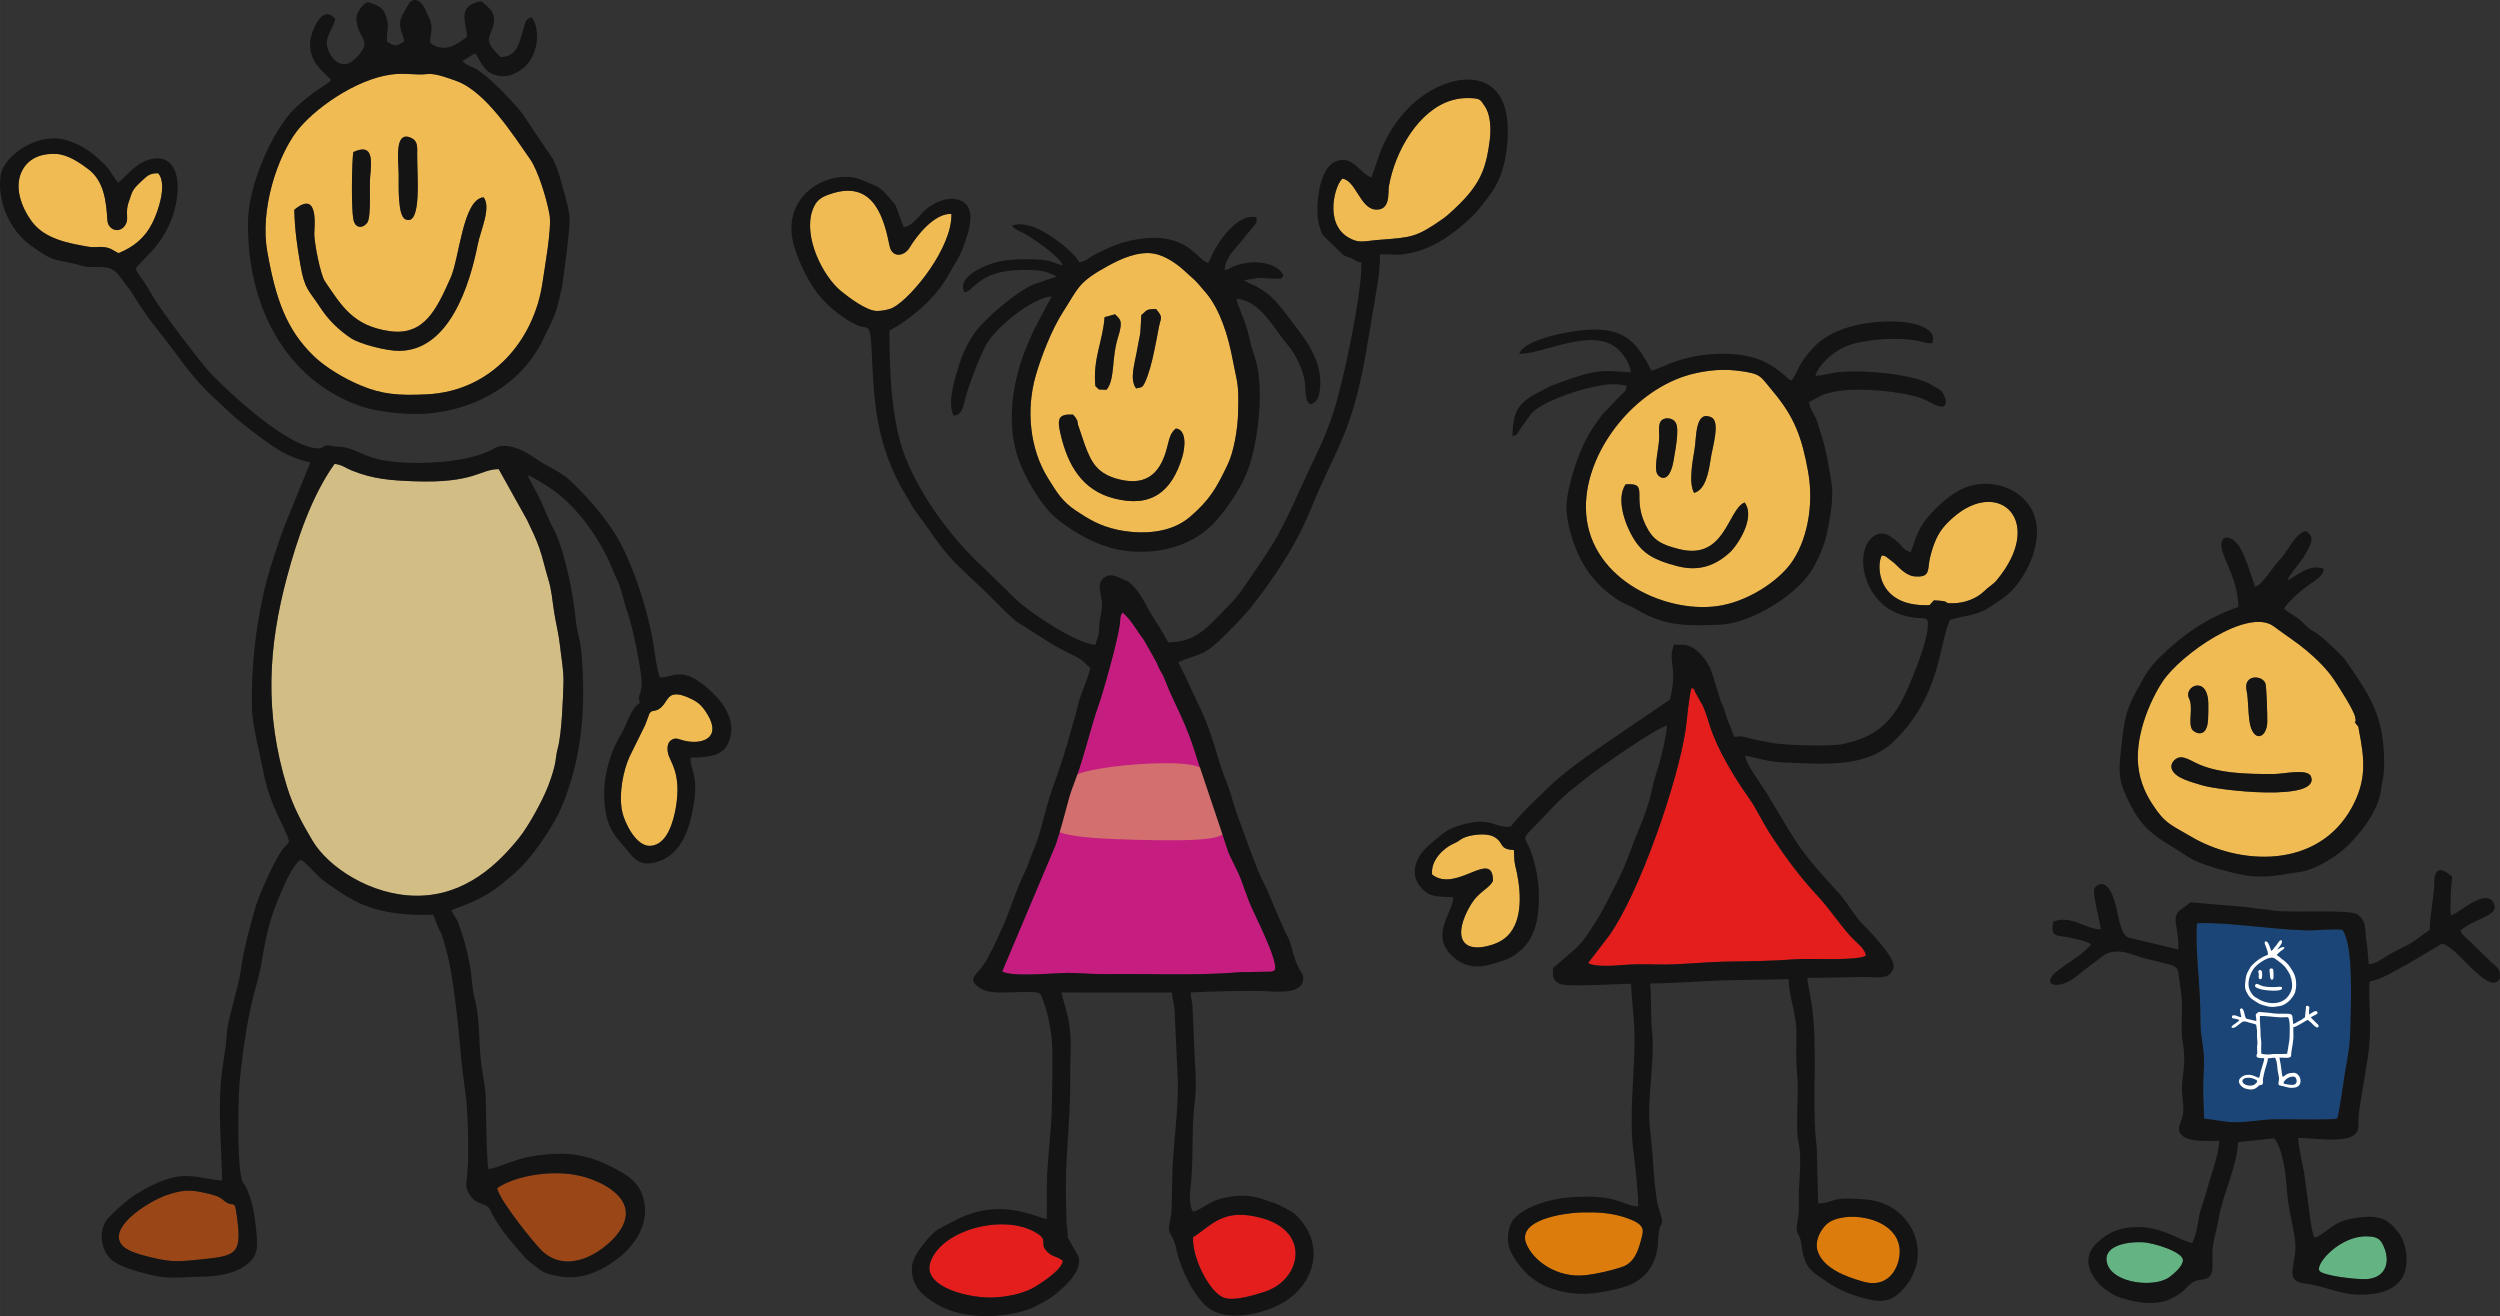 <?xml version="1.0" encoding="UTF-8"?>
<!DOCTYPE svg PUBLIC "-//W3C//DTD SVG 1.1//EN" "http://www.w3.org/Graphics/SVG/1.1/DTD/svg11.dtd">
<!-- Creator: CorelDRAW SE -->
<svg xmlns="http://www.w3.org/2000/svg" xml:space="preserve" width="581.584mm" height="306.176mm" version="1.1" style="shape-rendering:geometricPrecision; text-rendering:geometricPrecision; image-rendering:optimizeQuality; fill-rule:evenodd; clip-rule:evenodd"
viewBox="0 0 86520 45549"
 xmlns:xlink="http://www.w3.org/1999/xlink">
 <rect x="0" y="0" width="86520" height="45549" fill="#333333" stroke="none"/>
 <defs>
  <style type="text/css">
   <![CDATA[
    .str6 {stroke:#1B4577;stroke-width:11.336}
    .str7 {stroke:#64B383;stroke-width:11.336}
    .str2 {stroke:#9A4617;stroke-width:11.336}
    .str3 {stroke:#C61D80;stroke-width:11.336}
    .str1 {stroke:#D2BD84;stroke-width:11.336}
    .str5 {stroke:#DC7C0C;stroke-width:11.336}
    .str4 {stroke:#E41E1D;stroke-width:11.336}
    .str0 {stroke:#F0BB53;stroke-width:11.336}
    .fil3 {fill:#141414}
    .fil8 {fill:#1B4577}
    .fil9 {fill:#64B383}
    .fil2 {fill:#9A4617}
    .fil4 {fill:#C61D80}
    .fil1 {fill:#D2BD84}
    .fil5 {fill:#D36F6F}
    .fil7 {fill:#DC7C0C}
    .fil6 {fill:#E41E1D}
    .fil0 {fill:#F0BB53}
    .fil10 {fill:white}
   ]]>
  </style>
 </defs>
 <g id="Vrstva_x0020_1">
  <g id="_562575952">
   <path class="fil0 str0" d="M18775 9779c72,-508 327,-1883 243,-2352 -100,-560 -399,-1528 -669,-1915 -581,-831 -1543,-2346 -2548,-2707 -264,-95 -729,-277 -1016,-242 -394,47 -755,-49 -1233,14 -1274,169 -2720,1226 -3286,1972 -655,864 -1277,2674 -1017,4152 290,1641 656,2696 1603,3617 385,374 1024,767 1613,1015 759,319 1327,362 2304,315 2266,-109 3723,-1899 4006,-3869zm-3181 -161c307,-683 423,-2728 1143,-2790 271,358 -105,1138 -203,1632 -273,1379 -973,3665 -2713,3682 -457,5 -1375,-240 -1671,-436 -433,-287 -791,-639 -1074,-1075 -386,-598 -531,-589 -681,-1470 -116,-682 -188,-1147 -211,-1901 877,-726 687,635 692,844 7,347 218,1412 366,1629 581,853 974,1546 2239,1727 1211,173 1630,-768 2113,-1842zm-1156 -4227c-5,640 169,2455 -406,2200 -274,-122 -233,-1160 -235,-1554 -3,-452 -163,-1515 411,-1274 255,108 233,286 230,628zm-2210 -129c704,-322 633,294 580,881 -31,344 50,1384 -106,1576 -129,161 -343,198 -444,-24 -124,-269 -76,-2223 -30,-2433z"/>
   <path class="fil0 str0" d="M3717 7628c-45,-726 -131,-1378 -675,-1784 -253,-188 -670,-492 -1092,-517 -466,-27 -913,118 -1150,516 -340,573 -81,1299 297,1818 448,613 1276,760 1974,880 153,27 275,2 427,5 320,7 411,121 601,216 516,-209 911,-521 1172,-1040 214,-427 522,-1351 205,-1726 -307,-9 -396,108 -561,256 -369,333 -338,400 -438,674l-12 31c-147,382 -1,588 -109,796 -187,358 -617,218 -639,-125z"/>
   <path class="fil0 str0" d="M21789 26184c-213,459 -386,1278 -257,1903 74,355 469,1217 978,1187 584,-35 797,-850 880,-1328 204,-1188 -205,-1577 -270,-1874 -40,-181 -20,-358 97,-447 156,-120 264,-41 437,3 638,163 1336,-80 826,-912 -178,-289 -313,-410 -551,-525 -755,-365 -783,-26 -964,198 -248,307 -373,137 -482,291 -19,27 -125,347 -154,407 -56,118 -119,237 -184,375 -120,255 -233,457 -356,722z"/>
   <path class="fil1 str1" d="M19308 25877c132,-480 181,-1753 193,-2244 10,-450 -73,-832 -117,-1253 -44,-423 -138,-771 -203,-1174 -74,-457 -81,-754 -209,-1171 -113,-366 -189,-737 -306,-1069 -124,-355 -263,-620 -420,-961l-987 -1770c-645,-1 -832,497 -2922,421 -815,-30 -1424,-74 -2163,-373 -216,-87 -343,-205 -596,-229 -792,1101 -1300,2626 -1645,3910 -655,2438 -784,4713 -5,7254 224,728 539,1287 882,1869 547,929 2038,1911 3613,1914 1691,3 2827,-1112 3549,-2013 311,-388 805,-1274 1003,-1796 319,-843 227,-929 333,-1315z"/>
   <path class="fil2 str2" d="M21310 42779c890,-1042 -89,-1739 -1037,-2032 -997,-308 -2389,-91 -3069,372 61,396 1317,1964 1580,2198 900,799 2051,17 2526,-538z"/>
   <path class="fil2 str2" d="M6735 43608c1469,-151 1679,-109 1434,-1707 -59,-385 -116,-89 -428,-359 -172,-149 -329,-182 -585,-244 -582,-140 -865,-119 -1408,70 -519,181 -1916,1001 -1585,1640 147,284 702,421 1091,512 581,138 825,155 1481,88z"/>
   <g>
    <path class="fil3" d="M22510 29274c-509,30 -904,-832 -978,-1187 -129,-625 44,-1444 257,-1903 123,-265 236,-467 356,-722 65,-138 128,-257 184,-375 29,-60 135,-380 154,-407 109,-154 234,16 482,-291 181,-224 209,-563 964,-198 238,115 373,236 551,525 510,832 -188,1075 -826,912 -173,-44 -281,-123 -437,-3 -117,89 -137,266 -97,447 65,297 474,686 270,1874 -83,478 -296,1293 -880,1328zm-5306 11845c680,-463 2072,-680 3069,-372 948,293 1927,990 1037,2032 -475,555 -1626,1337 -2526,538 -263,-234 -1519,-1802 -1580,-2198zm55 -24884l987 1770c157,341 296,606 420,961 117,332 193,703 306,1069 128,417 135,714 209,1171 65,403 159,751 203,1174 44,421 127,803 117,1253 -12,491 -61,1764 -193,2244 -106,386 -14,472 -333,1315 -198,522 -692,1408 -1003,1796 -722,901 -1858,2016 -3549,2013 -1575,-3 -3066,-985 -3613,-1914 -343,-582 -658,-1141 -882,-1869 -779,-2541 -650,-4816 5,-7254 345,-1284 853,-2809 1645,-3910 253,24 380,142 596,229 739,299 1348,343 2163,373 2090,76 2277,-422 2922,-421zm-13096 26773c-331,-639 1066,-1459 1585,-1640 543,-189 826,-210 1408,-70 256,62 413,95 585,244 312,270 369,-26 428,359 245,1598 35,1556 -1434,1707 -656,67 -900,50 -1481,-88 -389,-91 -944,-228 -1091,-512zm-64 -34246c-190,-95 -281,-209 -601,-216 -152,-3 -274,22 -427,-5 -698,-120 -1526,-267 -1974,-880 -378,-519 -637,-1245 -297,-1818 237,-398 684,-543 1150,-516 422,25 839,329 1092,517 544,406 630,1058 675,1784 22,343 452,483 639,125 108,-208 -38,-414 109,-796 3,-10 8,-21 12,-31 100,-274 69,-341 438,-674 165,-148 254,-265 561,-256 317,375 9,1299 -205,1726 -261,519 -656,831 -1172,1040zm6641 7243l-704 1730c-263,586 -737,2022 -896,2713 -303,1322 -447,2659 -423,4044 10,589 279,1587 383,2151 243,1325 799,1985 905,2495 -74,103 -136,141 -208,233 -280,353 -861,1655 -982,2111 -128,481 -254,909 -361,1399 -54,245 -87,461 -125,730 -89,612 -453,1653 -483,2194 -31,559 -148,1020 -195,1557 -100,1144 10,2365 38,3496 -558,-47 -1088,-245 -1674,-114 -449,100 -967,378 -1303,583 -265,162 -830,650 -1006,880 -330,431 -191,1085 140,1380 287,257 890,418 1356,531 707,171 1085,71 1777,66 520,-5 1091,-90 1506,-378 486,-337 447,-700 359,-1434 -55,-458 -140,-906 -339,-1300 -45,-89 -60,-66 -102,-153 -221,-467 -165,-3045 -95,-3649 132,-1137 265,-2156 584,-3249 252,-860 213,-1707 792,-3034 154,-351 331,-804 581,-1103 88,-106 43,-63 157,-123 217,124 561,576 842,769 348,240 608,429 998,639 779,420 1824,534 2720,483 7,11 4,28 21,35 16,6 14,26 18,35 16,39 21,62 36,102l121 309c32,81 55,87 86,164 76,186 167,533 219,729 194,734 391,2532 453,3338 48,615 132,1104 199,1683 61,522 108,2206 16,2756 -27,162 -18,303 36,420 258,552 639,352 777,651 287,621 757,1130 1196,1637 135,156 359,294 521,426 179,146 428,189 693,240 759,143 1508,-219 2067,-668 643,-516 1137,-1367 745,-2263 -135,-307 -416,-533 -717,-701 -1074,-602 -1796,-731 -3093,-523 -517,82 -1165,402 -1473,441 -70,-359 -78,-1987 -92,-2465 -10,-361 -99,-772 -149,-1124 -103,-738 -42,-1599 -232,-2304 -90,-333 -99,-775 -163,-1129 -108,-598 -215,-984 -416,-1518 -69,-182 -174,-260 -229,-421 666,-253 1193,-450 1756,-918 289,-239 448,-358 704,-626 457,-478 1101,-1419 1358,-2035 715,-1715 839,-3457 685,-5322 -37,-456 -160,-728 -198,-1133 -78,-843 -376,-2435 -788,-3200 -204,-379 -360,-852 -589,-1259 -5,-9 -11,-19 -16,-27l-279 -531c180,31 809,455 920,535 866,628 1671,1780 2060,2809 40,106 69,158 121,265 163,339 233,785 364,1144 160,438 511,2072 488,2507 -5,83 -38,241 -68,324 -64,180 -17,62 -2,300 -315,181 -439,739 -628,1050 -487,804 -726,1821 -534,2799 102,517 340,795 613,1101 262,293 451,735 1112,556 927,-251 1194,-1244 1323,-2109 137,-915 -137,-1106 -131,-1510 479,-11 1062,-19 1279,-443 458,-894 -322,-1728 -982,-2192 -701,-494 -1066,-79 -1352,-152 -99,-199 -180,-864 -215,-1090 -179,-1165 -750,-2965 -1366,-3916 -429,-663 -953,-1250 -1518,-1792 -352,-337 -812,-485 -1207,-771 -304,-220 -992,-610 -1426,-348 -906,545 -3032,610 -4014,376 -631,-150 -889,-442 -1467,-439 -79,0 -170,-44 -301,-39 -121,5 -154,78 -257,104 -1081,27 -3198,-2002 -3740,-2558 -348,-357 -1766,-2235 -2020,-2673 -103,-178 -183,-323 -289,-485 -113,-174 -244,-312 -323,-497 148,-317 1289,-955 1448,-2623 51,-536 -97,-1275 -792,-1197 -535,59 -841,460 -1195,783 -8,7 -22,18 -28,23 -7,6 -20,17 -29,25 -156,-133 -233,-353 -374,-509 -414,-456 -921,-861 -1581,-993 -930,-186 -2040,611 -2125,1264 -121,926 342,1903 1030,2404 941,684 812,434 1843,728 240,69 550,-2 813,52 357,72 488,392 675,621 75,91 126,149 187,249 597,983 779,1106 1440,1998 578,779 884,1178 1607,1833 309,280 573,544 914,804 333,253 638,493 995,727 361,236 727,394 1217,509z"/>
    <path class="fil3" d="M9249 8701c-260,-1478 362,-3288 1017,-4152 566,-746 2012,-1803 3286,-1972 478,-63 839,33 1233,-14 287,-35 752,147 1016,242 1005,361 1967,1876 2548,2707 270,387 569,1355 669,1915 84,469 -171,1844 -243,2352 -283,1970 -1740,3760 -4006,3869 -977,47 -1545,4 -2304,-315 -589,-248 -1228,-641 -1613,-1015 -947,-921 -1313,-1976 -1603,-3617zm6751 -6593c201,-88 295,-205 445,-253 31,34 31,26 63,79 124,205 243,498 528,624 384,169 740,42 994,-141 248,-179 406,-400 509,-773 91,-330 54,-879 -159,-1050 -183,91 -177,104 -245,331 -174,582 -229,1039 -813,1048 -551,-535 -416,-620 -296,-945 218,-591 -102,-745 -366,-987 -909,162 -491,774 -502,1240 -164,110 -296,228 -537,324 -255,100 -552,35 -704,-107 -36,-81 -32,96 -30,-105 1,-141 125,-423 -35,-780 -44,-98 -46,-69 -85,-172 -196,-524 -509,-542 -649,-259l-202 356c-187,376 47,630 71,894 -260,170 -325,188 -597,6 -24,-460 115,-442 -40,-909 -97,-295 -324,-358 -605,-454 -112,-2 -437,308 -411,620 60,717 608,658 -10,1308 -553,581 -998,-139 -1012,-483 -14,-340 238,-559 289,-860 -472,-566 -842,473 -866,774 -59,718 453,1034 730,1334 -121,131 -217,169 -381,277 -333,222 -805,600 -1048,885 -713,841 -1426,2508 -1452,3697 -62,2842 1231,5513 3918,6438 565,194 1641,311 2342,245 1796,-169 3259,-1144 3922,-2505 469,-964 455,-862 689,-1892l155 -1167c122,-1222 194,-1121 -135,-2259 -184,-636 -72,-353 -326,-963l-1055 -1566c-301,-414 -1241,-1377 -1644,-1584 -200,-102 -311,-118 -450,-266z"/>
    <path class="fil3" d="M16737 6828c-720,62 -836,2107 -1143,2790 -483,1074 -902,2015 -2113,1842 -1265,-181 -1658,-874 -2239,-1727 -148,-217 -359,-1282 -366,-1629 -5,-209 185,-1570 -692,-844 23,754 95,1219 211,1901 150,881 295,872 681,1470 283,436 641,788 1074,1075 296,196 1214,441 1671,436 1740,-17 2440,-2303 2713,-3682 98,-494 474,-1274 203,-1632z"/>
    <path class="fil3" d="M14208 4763c-574,-241 -414,822 -411,1274 2,394 -39,1432 235,1554 575,255 401,-1560 406,-2200 3,-342 25,-520 -230,-628z"/>
    <path class="fil3" d="M12228 5262c-46,210 -94,2164 30,2433 101,222 315,185 444,24 156,-192 75,-1232 106,-1576 53,-587 124,-1203 -580,-881z"/>
   </g>
  </g>
  <g id="_562577368">
   <path class="fil0 str0" d="M28117 7278c-323,924 359,2279 985,2793 261,214 902,706 1268,692 181,-7 411,-47 549,-123 650,-359 2040,-2073 2008,-3236 -577,-34 -1191,733 -1450,1168 -177,297 -601,371 -690,-60 -180,-872 -506,-2274 -1966,-1824 -373,115 -572,212 -704,590z"/>
   <path class="fil0 str0" d="M38685 11698c-222,702 -88,1419 -390,1791l-265 -11 -122 -119c-90,-964 262,-1544 319,-2383l363 -99c174,184 292,201 95,821zm-1910 -881c-367,567 -752,1544 -937,2204 -326,1156 -207,2499 426,3521 312,503 499,818 975,1134 426,283 820,526 1419,655 853,182 1855,133 2524,-442 690,-593 922,-1005 1313,-1828 205,-432 338,-1198 353,-1755 30,-1094 -24,-993 -197,-1908 -144,-759 -421,-1683 -920,-2270 -470,-554 -316,-362 -767,-781 -241,-223 -643,-494 -1001,-565 -578,-113 -1212,199 -1615,418 -1054,576 -1015,752 -1573,1617zm2834 2447c-77,156 -97,134 -291,178 -229,-313 -54,-827 17,-1237 138,-795 119,-393 164,-1301 200,-154 135,-209 510,-208 267,320 157,277 85,689 -50,281 -97,509 -156,793 -69,333 -185,798 -329,1086zm788 2197c76,-303 109,-475 298,-632 378,45 322,653 220,991 -362,1196 -1067,1760 -2353,1432 -1125,-286 -1605,-1174 -1848,-2185 -137,-567 -105,-743 418,-719 42,52 75,73 112,140 63,113 39,84 60,201l217 643 22 63c226,614 433,1013 1207,1200 1004,243 1441,-304 1647,-1134z"/>
   <path class="fil0 str0" d="M48066 6450c-35,202 71,859 -483,800 -509,-54 -674,-1014 -1124,-1066 -245,185 -650,1529 199,2031 377,223 514,129 1096,84 1094,-84 1256,-79 2173,-720 223,-156 583,-507 762,-702 593,-650 755,-1151 868,-2019 58,-439 15,-923 -178,-1192 -140,-196 -132,-252 -445,-269 -258,-13 -453,6 -680,71 -1155,331 -1976,1760 -2188,2982z"/>
   <path class="fil4 str3" d="M36530 29247l-1846 4373c324,201 1800,56 2267,51 398,-3 748,40 1163,42 416,1 829,-6 1247,-2 1212,12 2370,32 3577,-66l1067 -17c75,-19 112,-59 119,-63 112,-349 -739,-1959 -889,-2347 -338,-878 -183,-624 -647,-1554 -126,-252 -193,-552 -294,-826l-831 -2472c-360,-1159 -488,-1355 -965,-2397 -128,-280 -183,-497 -331,-745 -78,-131 -111,-251 -184,-379l-404 -713c-40,-61 -59,-73 -111,-148 -141,-204 -386,-606 -623,-788 -99,159 -61,196 -90,411 -77,578 -577,2364 -759,2868 -213,589 -451,1603 -727,2373 -92,258 -201,518 -276,793 -138,506 -288,1104 -463,1606z"/>
   <path class="fil5" d="M37792 26652c836,-175 2375,-295 3193,-213 818,83 915,366 1064,747 149,381 351,859 418,1195 67,336 0,530 -538,624 -537,93 -1545,86 -2576,60 -1031,-27 -2084,-71 -2599,-236 -515,-164 -493,-448 -415,-724 79,-276 213,-545 348,-796 134,-250 269,-481 1105,-657z"/>
   <path class="fil6 str4" d="M43652 42151c-1323,-356 -1685,237 -2362,666 -45,717 597,1968 1098,2106 376,103 1036,-110 1354,-208 1284,-397 1660,-2093 -90,-2564z"/>
   <path class="fil6 str4" d="M36783 43635c-211,-176 -345,-115 -541,-315 -287,-294 33,-368 -301,-603 -1068,-752 -3333,-203 -3740,959 -305,873 1387,1284 2256,1224 509,-35 1018,-150 1390,-382 286,-178 891,-572 936,-883z"/>
   <g>
    <path class="fil3" d="M46459 6184c450,52 615,1012 1124,1066 554,59 448,-598 483,-800 212,-1222 1033,-2651 2188,-2982 227,-65 422,-84 680,-71 313,17 305,73 445,269 193,269 236,753 178,1192 -113,868 -275,1369 -868,2019 -179,195 -539,546 -762,702 -917,641 -1079,636 -2173,720 -582,45 -719,139 -1096,-84 -849,-502 -444,-1846 -199,-2031zm-5169 36633c677,-429 1039,-1022 2362,-666 1750,471 1374,2167 90,2564 -318,98 -978,311 -1354,208 -501,-138 -1143,-1389 -1098,-2106zm-3176 -9104c-415,-2 -765,-45 -1163,-42 -467,5 -1943,150 -2267,-51l1846 -4373c175,-502 325,-1100 463,-1606 75,-275 184,-535 276,-793 276,-770 514,-1784 727,-2373 182,-504 682,-2290 759,-2868 29,-215 -9,-252 90,-411 237,182 482,584 623,788 52,75 71,87 111,148l404 713c73,128 106,248 184,379 148,248 203,465 331,745 477,1042 605,1238 965,2397l831 2472c101,274 168,574 294,826 464,930 309,676 647,1554 150,388 1001,1998 889,2347 -7,4 -44,44 -119,63l-1067 17c-1207,98 -2365,78 -3577,66 -418,-4 -831,3 -1247,2zm-1331 9922c-45,311 -650,705 -936,883 -372,232 -881,347 -1390,382 -869,60 -2561,-351 -2256,-1224 407,-1162 2672,-1711 3740,-959 334,235 14,309 301,603 196,200 330,139 541,315zm-3856 -36231c32,1163 -1358,2877 -2008,3236 -138,76 -368,116 -549,123 -366,14 -1007,-478 -1268,-692 -626,-514 -1308,-1869 -985,-2793 132,-378 331,-475 704,-590 1460,-450 1786,952 1966,1824 89,431 513,357 690,60 259,-435 873,-1202 1450,-1168zm4807 15720c-123,491 -358,914 -455,1391 -56,271 -127,439 -198,710 -186,712 -431,1431 -677,2121 -246,691 -363,1455 -660,2135 -98,225 -157,460 -269,682 -311,615 -505,1336 -794,1958 -181,390 -395,903 -635,1257 -263,389 -651,532 -42,865 401,219 1440,16 1913,114 148,31 172,270 232,414 122,290 242,1010 258,1299 35,641 2,1452 -3,2110 -8,1002 -171,1946 -177,2925 -2,355 11,731 -4,1082 -323,-24 -1647,-835 -3314,126 -142,82 -437,212 -551,309 -213,181 -603,653 -726,944 -175,414 -25,914 282,1201 853,799 2089,905 3231,675 190,-38 486,-127 647,-209 438,-222 654,-351 979,-652 186,-171 692,-648 552,-1099l-292 -520c-115,-176 -65,-102 -84,-351 -11,-148 -33,-205 -38,-386 -15,-566 -32,-1113 -12,-1680 38,-1070 154,-2122 141,-3225 -9,-826 93,-1477 -122,-2295 -52,-194 -147,-501 -178,-677l3821 3c14,266 89,406 94,687l108 2325c27,1005 -132,2026 -178,3010 -24,502 -19,1026 -40,1552 -8,201 -110,492 -82,678 17,108 176,250 238,576 128,677 608,1691 1124,2088 658,506 1904,190 2508,-141 1157,-634 1580,-2036 529,-3067 -129,-126 -300,-196 -478,-296 -256,-145 -303,-120 -584,-231 -435,-171 -905,-186 -1349,-94 -630,129 -691,325 -1152,503 -168,-221 -112,-656 -86,-908 101,-955 17,-1952 137,-2887 81,-632 3,-1282 -17,-1901l-62 -1448c-16,-130 -58,-312 -64,-449 793,-41 1614,-59 2415,-52 433,4 1334,151 1467,-322 62,-219 -49,-301 -127,-448 -167,-317 -200,-549 -308,-901 -55,-178 -127,-257 -191,-412 -66,-160 -130,-290 -198,-442 -191,-423 -335,-854 -564,-1286 -205,-387 -698,-1789 -862,-2239 -112,-304 -181,-580 -292,-911 -112,-332 -241,-611 -331,-919 -177,-603 -380,-1266 -635,-1814l-589 -1258c-66,-141 -171,-312 -203,-432 811,-338 842,-163 1650,-971 535,-535 764,-780 1223,-1398 668,-898 1273,-1862 1699,-2906 881,-2163 1402,-2578 1898,-5328l383 -2281c69,-431 121,-737 117,-1222 496,-33 434,71 1031,-43 845,-161 1595,-720 2187,-1298 207,-202 341,-406 527,-637 167,-208 301,-445 419,-736 215,-527 328,-1415 223,-2081 -253,-1601 -1784,-1469 -2857,-728 -682,472 -1202,1178 -1513,1967l-314 895c-423,-168 -648,-777 -1218,-565 -621,230 -727,1626 -604,2167 5,24 96,312 116,345 39,65 163,180 226,240l477 466c120,96 179,76 326,147 132,63 108,104 333,140 33,961 -595,4035 -973,5201 -301,931 -746,1759 -1130,2611 -851,1892 -1017,2031 -2033,3522 -244,357 -584,664 -879,971 -387,403 -838,847 -1672,840 -106,-193 -211,-376 -332,-575 -117,-192 -261,-393 -361,-585 -148,-285 -341,-625 -573,-846 -105,-101 -151,-117 -296,-174 -214,-86 -431,-243 -682,-35 -181,151 -127,378 -78,635 74,392 -1,521 -50,848 -23,150 -4,304 -38,455 -23,108 -78,232 -110,365 -662,-41 -2281,-1122 -2771,-1595l-1087 -1065c-1087,-990 -2152,-2418 -2715,-3827 -483,-1211 -552,-2929 -556,-4388 782,-423 1631,-1153 2053,-1942 158,-296 343,-534 468,-860 225,-585 632,-1676 -310,-1757 -367,-32 -754,200 -946,363 -214,181 -477,607 -772,609l-269 -725c-62,-122 -367,-455 -479,-552 -213,-183 -412,-221 -688,-344 -1037,-460 -2966,489 -2316,2409 167,493 391,959 677,1382 302,447 895,960 1389,1190 57,26 106,56 176,76 285,82 361,-86 403,820 42,933 82,1918 287,2810 177,771 486,1553 888,2199 138,222 231,429 392,640 506,658 718,1079 1350,1747l1058 1006c359,348 659,685 1055,1009l1264 801c238,122 425,241 676,352 264,117 400,247 598,448z"/>
    <path class="fil3" d="M39963 8782c358,71 760,342 1001,565 451,419 297,227 767,781 499,587 776,1511 920,2270 173,915 227,814 197,1908 -15,557 -148,1323 -353,1755 -391,823 -623,1235 -1313,1828 -669,575 -1671,624 -2524,442 -599,-129 -993,-372 -1419,-655 -476,-316 -663,-631 -975,-1134 -633,-1022 -752,-2365 -426,-3521 185,-660 570,-1637 937,-2204 558,-865 519,-1041 1573,-1617 403,-219 1037,-531 1615,-418zm-6962 5598c249,16 330,-269 384,-500 115,-490 559,-1664 799,-2041 324,-506 1463,-1500 2213,-1585l-613 1159c-98,203 -173,392 -261,601 -470,1124 -700,2572 -310,3778 237,736 867,1767 1359,2161 587,469 1470,1015 2445,1118 1327,140 2462,-305 3151,-1142 382,-464 810,-1087 1025,-1679 353,-976 573,-2827 249,-3841 -78,-242 -145,-429 -202,-699 -143,-682 -422,-1109 -444,-1373 839,79 1286,1040 1770,1602 272,316 538,868 594,1293 16,121 8,249 24,376 24,194 71,555 367,262 81,-81 107,-228 124,-347 143,-1044 -529,-1816 -1088,-2553 -467,-615 -709,-896 -1361,-1170l-172 -101c768,-138 449,-56 1282,-52l84 -115c-234,-484 -1138,-580 -1775,-291 -107,49 -123,87 -263,106 0,-208 146,-483 272,-633l750 -905c94,-132 85,-71 81,-287 -652,-158 -1353,839 -1599,1435l-73 145c-401,-129 -711,-1002 -2193,-854 -705,70 -1143,262 -1722,556 -228,116 -272,228 -543,274 -232,-407 -1056,-1011 -1541,-1207l-164 -51c-215,-65 -428,-82 -630,-11 66,117 332,220 472,300 263,150 1175,758 1286,1072 -318,-61 -282,-179 -987,-206 -375,-14 -845,-3 -1183,69 -528,114 -1519,538 -1226,1078 388,-82 480,-848 2323,-778 403,15 593,87 864,227l-782 264c-570,240 -1409,963 -1821,1398 -312,328 -608,851 -767,1378 -132,436 -437,1312 -198,1769z"/>
    <path class="fil3" d="M40695 14829c-189,157 -222,329 -298,632 -206,830 -643,1377 -1647,1134 -774,-187 -981,-586 -1207,-1200 -4,-12 -18,-50 -22,-63l-217 -643c-21,-117 3,-88 -60,-201 -37,-67 -70,-88 -112,-140 -523,-24 -555,152 -418,719 243,1011 723,1899 1848,2185 1286,328 1991,-236 2353,-1432 102,-338 158,-946 -220,-991z"/>
    <path class="fil3" d="M39318 13442c194,-44 214,-22 291,-178 144,-288 260,-753 329,-1086 59,-284 106,-512 156,-793 72,-412 182,-369 -85,-689 -375,-1 -310,54 -510,208 -45,908 -26,506 -164,1301 -71,410 -246,924 -17,1237z"/>
    <path class="fil3" d="M38030 13478l265 11c302,-372 168,-1089 390,-1791 197,-620 79,-637 -95,-821l-363 99c-57,839 -409,1419 -319,2383l122 119z"/>
   </g>
  </g>
  <g id="_562579048">
   <path class="fil6 str4" d="M62877 30976c-605,-647 -1156,-1399 -1652,-2175 -232,-364 -456,-844 -703,-1190 -474,-664 -1094,-1681 -1344,-2487 -66,-211 -149,-486 -246,-698l-261 -466c-93,-174 38,-77 -130,-151 -99,326 -148,1052 -204,1439 -261,1784 -1591,5659 -2658,7147l-716 932c198,146 944,94 1162,73 365,-36 817,-29 1217,-21 826,16 1583,-84 2409,-99 865,-15 1573,-18 2407,-83 476,-37 2140,69 2421,-128 -46,-236 -263,-394 -414,-542 -408,-398 -803,-1032 -1288,-1551z"/>
   <path class="fil0 str0" d="M59231 14447c312,152 33,1022 -28,1433 -70,467 -177,1069 -574,1179 -196,-358 -50,-1102 21,-1536 61,-373 14,-1352 581,-1076zm-906 -1435c-1866,600 -3438,2638 -3440,4528 -3,2422 2657,3684 4522,3440 1042,-136 2082,-832 2550,-1452 550,-729 841,-1982 616,-3218 -213,-1173 -467,-1879 -1224,-2775 -454,-537 -373,-609 -1275,-713 -603,-69 -1258,33 -1749,190zm2053 4378c396,540 -268,1515 -533,1749 -453,400 -1010,662 -1804,452 -762,-201 -1174,-404 -1517,-972 -280,-464 -605,-1355 -265,-1856 831,-60 212,395 682,1389 258,544 536,694 1178,854 1592,398 1673,-1380 2259,-1616zm-2856 -2857c143,-106 405,-56 480,114 119,233 -27,952 -82,1283 -141,841 -504,617 -576,452 -106,-244 79,-931 78,-1249 0,-225 -42,-493 100,-600z"/>
   <path class="fil0 str0" d="M67601 17904c-275,241 -488,472 -644,869 -68,174 -123,354 -170,561 -78,347 15,622 -410,618 -105,-1 -175,-3 -269,-40 -281,-109 -453,-363 -627,-487 -223,-158 -197,-185 -353,-205 -188,300 -209,1799 1650,1723l150 -166c688,29 239,105 651,102 410,-4 834,-162 1103,-431 142,-141 295,-219 414,-360 1708,-2041 95,-3576 -1495,-2184z"/>
   <path class="fil0 str0" d="M52262 32290c482,-604 349,-1663 175,-2347 -42,-165 -27,-353 -45,-525 -547,-27 -315,-262 -701,-464 -262,-137 -795,-69 -1040,44 -153,71 -141,113 -355,204 -291,124 -794,546 -733,1065 837,659 2105,-924 2106,221 -125,223 -262,249 -547,534 -167,168 -324,446 -423,686 -348,845 8,1267 897,1002 291,-86 511,-225 666,-420z"/>
   <path class="fil7 str5" d="M52822 43046c244,600 1077,1186 2020,1089 397,-41 928,-164 1278,-281 411,-139 557,-493 670,-927 91,-352 201,-552 -585,-805 -437,-140 -885,-174 -1402,-164 -734,15 -2315,267 -1981,1088z"/>
   <path class="fil7 str5" d="M63207 42377c-194,184 -427,574 -294,945 204,566 918,848 1565,1033 985,280 1328,-658 1260,-1175 -146,-1116 -1995,-1314 -2531,-803z"/>
   <g>
    <path class="fil3" d="M66778 20943c-1859,76 -1838,-1423 -1650,-1723 156,20 130,47 353,205 174,124 346,378 627,487 94,37 164,39 269,40 425,4 332,-271 410,-618 47,-207 102,-387 170,-561 156,-397 369,-628 644,-869 1590,-1392 3203,143 1495,2184 -119,141 -272,219 -414,360 -269,269 -693,427 -1103,431 -412,3 37,-73 -651,-102l-150 166zm-3865 22379c-133,-371 100,-761 294,-945 536,-511 2385,-313 2531,803 68,517 -275,1455 -1260,1175 -647,-185 -1361,-467 -1565,-1033zm-7234 -10927c1067,-1488 2397,-5363 2658,-7147 56,-387 105,-1113 204,-1439 168,74 37,-23 130,151l261 466c97,212 180,487 246,698 250,806 870,1823 1344,2487 247,346 471,826 703,1190 496,776 1047,1528 1652,2175 485,519 880,1153 1288,1551 151,148 368,306 414,542 -281,197 -1945,91 -2421,128 -834,65 -1542,68 -2407,83 -826,15 -1583,115 -2409,99 -400,-8 -852,-15 -1217,21 -218,21 -964,73 -1162,-73l716 -932zm-2857 10651c-334,-821 1247,-1073 1981,-1088 517,-10 965,24 1402,164 786,253 676,453 585,805 -113,434 -259,788 -670,927 -350,117 -881,240 -1278,281 -943,97 -1776,-489 -2020,-1089zm-2171 -14048c245,-113 778,-181 1040,-44 386,202 154,437 701,464 18,172 3,360 45,525 174,684 307,1743 -175,2347 -155,195 -375,334 -666,420 -889,265 -1245,-157 -897,-1002 99,-240 256,-518 423,-686 285,-285 422,-311 547,-534 -1,-1145 -1269,438 -2106,-221 -61,-519 442,-941 733,-1065 214,-91 202,-133 355,-204zm-536 2045l179 4c17,498 -832,1312 -30,2046 237,217 539,391 1011,348 239,-22 858,-210 1042,-323 587,-358 887,-864 935,-1769 35,-664 -47,-1209 -249,-1820 -259,-787 -538,-224 788,-1646 349,-373 773,-691 1205,-1031 344,-271 2249,-1617 2692,-1742 1,293 -172,964 -248,1258 -80,311 -197,583 -257,893 -99,509 -276,994 -476,1471 -376,901 -391,1142 -932,2164 -184,349 -336,677 -548,1002 -229,352 -384,619 -657,894l-818 708c-21,341 -4,431 236,552 226,115 2118,-7 2460,-4 26,637 120,1234 121,1904 1,1281 -201,2646 -37,3915 54,414 171,1475 163,1888 -584,-39 -690,-440 -2362,-317 -730,54 -1590,334 -1941,748 -191,225 -276,707 -140,1054 114,292 372,622 560,812 498,500 1256,725 1992,725 435,0 1116,-140 1478,-260 674,-223 1062,-801 1098,-1509 41,-811 140,-469 139,-776 0,-104 -143,-440 -177,-694 -35,-267 -82,-558 -98,-810 -35,-542 -73,-1100 -137,-1624 -123,-1008 169,-2423 74,-3344 -58,-557 -24,-1161 -70,-1724 1095,-8 1926,-108 2984,-116l1805 -34c3,566 242,1108 267,1720 14,325 -9,661 -3,991 6,349 41,636 51,945 16,487 -64,1563 22,1955 138,627 16,1283 18,1918 1,336 13,557 -45,861 -101,522 66,333 122,736 122,894 302,954 964,1394 289,193 629,352 970,454 526,156 1015,306 1455,-99 1311,-1209 489,-3102 -1107,-3245 -1386,-125 -1052,115 -1692,131l-47 -1934c-189,-1463 45,-3351 -164,-4877l-169 -991c652,-9 1331,-20 1940,-33 433,-9 948,140 1052,-343 66,-304 -797,-1217 -1013,-1427 -359,-349 -550,-765 -885,-1137 -790,-877 -1146,-1221 -1765,-2236l-740 -1239c-151,-244 -719,-1000 -732,-1279 406,82 837,217 1288,234 1296,48 2860,225 3835,-708 1654,-1582 1578,-3392 1964,-4228 527,-158 950,-141 1375,-436 464,-323 633,-373 979,-827 534,-700 946,-1876 396,-2680 -544,-795 -1706,-994 -2527,-481 -400,251 -680,521 -964,841 -350,395 -419,699 -616,1239 -274,-50 -309,-255 -523,-407 -164,-115 -366,-316 -644,-203 -696,285 -671,1736 285,2494 318,252 811,393 1215,402 81,2 190,8 234,64 123,307 -251,1336 -366,1625 -400,1004 -751,1975 -1790,2434 -238,105 -514,188 -799,243 -441,85 -2106,31 -2469,-54 -243,-56 -421,-78 -641,-132 -323,-78 -317,-107 -624,-71 -37,-142 -112,-334 -175,-472 -105,-233 -137,-487 -248,-696 -46,-85 -62,-168 -91,-251l-164 -531c-7,-29 -17,-74 -26,-102l-48 -123c-42,-112 -38,-145 -94,-250 -186,-350 -505,-740 -913,-763 -141,-9 -203,17 -317,-9 -140,434 -57,512 -30,957 21,333 -35,679 -107,948 -11,8 -39,20 -32,24l-2180 1487c-723,494 -1465,1005 -2081,1616 -410,406 -867,816 -1219,1274 -563,50 -648,-323 -1570,-98 -657,161 -765,343 -1177,668 -561,444 -859,1171 -192,1693 199,155 476,163 772,171z"/>
    <path class="fil3" d="M59407 20980c-1865,244 -4525,-1018 -4522,-3440 2,-1890 1574,-3928 3440,-4528 491,-157 1146,-259 1749,-190 902,104 821,176 1275,713 757,896 1011,1602 1224,2775 225,1236 -66,2489 -616,3218 -468,620 -1508,1316 -2550,1452zm-3112 -7628c-34,193 -47,187 -177,297l-630 659c-138,183 -216,276 -363,497 -342,513 -632,1284 -777,1887 -144,594 -193,906 -50,1528 259,1124 787,1979 1761,2580 190,117 396,179 601,304 988,602 1846,554 2876,515 1015,-39 2715,-1010 3252,-2030 214,-407 376,-775 472,-1287 84,-456 207,-1086 124,-1598 -164,-1002 -205,-1227 -499,-2127 -82,-252 -252,-396 -275,-673 361,-136 315,-267 1056,-378 782,-117 2527,35 3113,385 793,474 578,-228 370,-413l-433 -253c-763,-324 -2370,-471 -3230,-347 -271,39 -404,99 -660,110 89,-300 372,-581 618,-767 273,-206 567,-329 978,-408 554,-107 1293,-147 1903,-48 161,26 349,110 543,93 212,-501 -590,-703 -1051,-737 -999,-73 -2316,119 -3016,845 -549,569 -508,742 -792,1179 -143,-55 -14,22 -135,-73 -35,-27 -70,-67 -110,-101 -576,-495 -1111,-720 -2013,-745 -1470,-42 -2285,526 -2596,580 -427,-809 -786,-1433 -2007,-1421 -735,7 -2413,336 -2570,840 844,12 2440,-909 3350,-217 221,169 509,573 505,857 -575,-31 -869,-84 -1357,14 -445,90 -1029,316 -1435,472l-632 333c-453,311 -655,533 -667,1394 231,-76 106,-43 355,-367 113,-146 204,-296 307,-421 309,-374 1491,-776 1959,-879 431,-94 839,-201 1332,-79z"/>
    <path class="fil3" d="M60378 17390c-586,236 -667,2014 -2259,1616 -642,-160 -920,-310 -1178,-854 -470,-994 149,-1449 -682,-1389 -340,501 -15,1392 265,1856 343,568 755,771 1517,972 794,210 1351,-52 1804,-452 265,-234 929,-1209 533,-1749z"/>
    <path class="fil3" d="M58629 17059c397,-110 504,-712 574,-1179 61,-411 340,-1281 28,-1433 -567,-276 -520,703 -581,1076 -71,434 -217,1178 -21,1536z"/>
    <path class="fil3" d="M58002 14647c-75,-170 -337,-220 -480,-114 -142,107 -100,375 -100,600 1,318 -184,1005 -78,1249 72,165 435,389 576,-452 55,-331 201,-1050 82,-1283z"/>
   </g>
  </g>
  <g id="_562581544">
   <path class="fil0 str0" d="M78398 23643c47,115 73,1152 68,1345 -11,496 -388,704 -565,194 -108,-309 -78,-953 -150,-1281 -123,-559 529,-548 647,-258zm293 -1966c-892,-665 -3226,972 -3847,1909 -453,685 -1025,2008 -814,3130 107,567 349,977 628,1359 338,464 615,546 1128,855 1707,1027 4431,1167 5610,-989 508,-929 444,-1648 243,-2668 -39,-202 12,-70 -78,-191 -163,-220 20,52 -54,-272 -59,-261 -554,-1018 -719,-1270 -246,-377 -627,-745 -958,-1023 -348,-293 -776,-568 -1139,-840zm-2266 2660c4,187 2,378 -8,564 -36,694 -484,461 -556,338 -138,-235 50,-765 -100,-1064 -209,-419 641,-826 664,162zm-435 2065c745,372 1803,390 2707,386 344,-1 1180,-204 1285,92 313,881 -3213,474 -3784,294 -359,-113 -880,-232 -1022,-525 -102,-211 92,-413 264,-438 167,-24 437,135 550,191z"/>
   <path class="fil8 str6" d="M76152 35353c-5,534 161,971 119,1631 -43,658 -17,1051 12,1728 364,33 655,128 1079,127 429,-1 742,-62 1160,-94 359,-28 2253,36 2366,-41 53,-79 229,-1358 262,-1549 107,-614 181,-936 194,-1631 18,-889 110,-2832 -281,-3350 -438,-33 -828,36 -1293,23 -1205,-35 -2793,-302 -3738,-243 -70,1008 131,2120 120,3399z"/>
   <path class="fil9 str7" d="M74138 42991c-601,-24 -1394,153 -1212,746 213,691 1663,845 2172,449 145,-113 454,-371 449,-579 -7,-283 -1013,-601 -1409,-616z"/>
   <path class="fil9 str7" d="M81921 42787c-938,-24 -1787,946 -1655,1186 99,180 1270,310 1616,296 636,-25 867,-533 626,-1107 -116,-275 -216,-365 -587,-375z"/>
   <g>
    <path class="fil10" d="M79032 37489c-26,-47 139,-235 320,-230 72,2 91,19 114,73 46,111 2,209 -122,214 -66,3 -293,-23 -312,-57zm-771 -1019c-6,-131 -11,-207 -3,-334 9,-128 -24,-213 -23,-316 2,-247 -37,-463 -23,-658 183,-11 490,40 724,47 90,3 165,-11 250,-4 76,100 58,476 54,648 -2,135 -17,197 -37,316 -7,37 -41,284 -51,300 -22,15 -388,2 -458,8 -81,6 -141,18 -224,18 -82,0 -139,-18 -209,-25zm-650 973c-35,-115 118,-149 235,-145 76,3 271,65 272,120 1,40 -59,90 -87,112 -98,77 -379,47 -420,-87zm-87 -2514c-13,25 39,233 45,274 -105,0 -196,-98 -318,-53 -25,109 25,91 99,106 42,9 127,26 153,48 -16,23 -85,79 -109,95 -44,29 -78,52 -119,84 -116,90 6,142 146,21 37,-31 79,-60 118,-90 50,-38 67,-61 139,-63 59,-1 121,28 168,42l161 40c85,21 78,33 89,120 9,69 17,102 16,184 -1,57 -6,151 3,206 33,200 -14,226 -1,376 6,70 17,110 -11,175 -64,149 177,123 258,126 -1,91 -63,250 -87,345 -15,61 -36,96 -49,167 -11,66 -19,123 -44,171 -57,-4 -188,-97 -328,-105 -151,-9 -237,34 -313,107 -144,139 22,323 168,368 110,34 245,54 346,-4 84,-48 63,-49 121,-96 50,-40 118,-3 138,-77 10,-36 -4,-125 8,-185 10,-53 28,-118 38,-177 23,-145 129,-366 127,-505l242 -26c6,7 5,2 15,18 46,73 66,235 71,315 6,122 39,233 56,350 21,152 -88,271 66,289 113,13 221,66 333,73 113,8 243,-9 308,-96 63,-83 45,-239 -12,-314 -69,-93 -126,-127 -289,-102 -156,23 -161,77 -273,134 -22,-29 -31,-126 -37,-166l-34 -259c-2,-24 -11,-52 -15,-76 -10,-56 -24,-107 -26,-169 99,1 285,31 363,-12 58,-32 34,-86 43,-157l54 -337c40,-229 10,-336 17,-542 89,-15 175,-76 252,-115l232 -137c50,-3 176,144 221,182 34,30 134,129 169,46 4,-60 -18,-69 -50,-98l-148 -144c-27,-25 -50,-39 -67,-74 101,-89 270,-98 221,-189 -37,-68 -141,-2 -187,28 -9,7 -18,12 -32,21 -22,15 -42,31 -66,37 -7,-71 1,-189 9,-259l-43 -32c-79,-42 -78,43 -77,94 0,38 -29,210 -31,294l-97 70c-50,38 -116,60 -171,94 -39,23 -94,67 -140,65l-9 -98c-2,-41 -9,-51 -11,-93 -4,-75 -10,-108 -56,-141 -53,-38 -440,-7 -571,-27 -58,-9 -117,-14 -178,-23l-368 -32c-18,13 -34,27 -52,39 -92,59 -24,113 -31,277l-337 -80c-51,-25 -67,-158 -81,-212 -55,-216 -136,-134 -145,-116z"/>
    <path class="fil10" d="M77825 34148c-41,-217 70,-473 157,-606 120,-181 572,-498 745,-369 70,52 153,106 220,162 64,54 138,126 186,198 32,49 127,196 139,246 14,63 -21,10 10,53 18,23 8,-2 16,37 38,197 51,337 -48,516 -228,418 -755,391 -1086,192 -99,-60 -152,-76 -218,-166 -54,-74 -101,-153 -121,-263zm776 -1240c-25,-69 -68,-228 -119,-289 -21,-26 -75,-64 -99,-24 -44,71 104,229 107,447 -210,74 -372,186 -528,339 -44,43 -59,62 -96,119 -15,23 -24,44 -39,70 -95,161 -100,224 -121,410 -19,164 -23,217 43,354 85,175 152,228 314,326 43,26 95,64 134,82 79,36 233,79 327,97 143,26 253,-4 387,-23 85,-12 212,-87 277,-143 93,-78 237,-253 255,-393 9,-71 23,-98 23,-184 1,-290 -73,-426 -218,-637 -38,-55 -50,-77 -97,-119 -40,-37 -68,-68 -113,-103 -69,-54 -47,-18 -122,-95 -36,-37 -85,-55 -121,-87 21,-39 91,-101 132,-134 74,-58 132,-80 135,-133 -96,-39 -185,51 -245,77 12,-34 74,-104 98,-138 15,-21 30,-48 43,-73 43,-78 12,-96 -14,-119 -76,14 -118,129 -170,184 -65,68 -123,176 -173,189z"/>
    <path class="fil10" d="M78046 34135c28,57 129,80 198,102 111,35 793,114 733,-57 -21,-57 -182,-18 -249,-18 -175,1 -380,-2 -524,-75 -22,-10 -74,-41 -107,-37 -33,5 -70,44 -51,85z"/>
    <path class="fil10" d="M78545 33603c14,64 8,189 29,248 34,99 107,59 109,-37 1,-38 -4,-238 -13,-261 -23,-56 -149,-58 -125,50z"/>
    <path class="fil10" d="M78160 33656c29,58 -8,161 19,206 14,24 101,69 108,-65 2,-36 2,-73 1,-109 -4,-192 -169,-113 -128,-32z"/>
   </g>
   <g>
    <path class="fil3" d="M80266 43973c-132,-240 717,-1210 1655,-1186 371,10 471,100 587,375 241,574 10,1082 -626,1107 -346,14 -1517,-116 -1616,-296zm-3983 -5261c-29,-677 -55,-1070 -12,-1728 42,-660 -124,-1097 -119,-1631 11,-1279 -190,-2391 -120,-3399 945,-59 2533,208 3738,243 465,13 855,-56 1293,-23 391,518 299,2461 281,3350 -13,695 -87,1017 -194,1631 -33,191 -209,1470 -262,1549 -113,77 -2007,13 -2366,41 -418,32 -731,93 -1160,94 -424,1 -715,-94 -1079,-127zm-3357 5025c-182,-593 611,-770 1212,-746 396,15 1402,333 1409,616 5,208 -304,466 -449,579 -509,396 -1959,242 -2172,-449zm-448 -12988c-66,128 199,1205 234,1415 -546,0 -1015,-507 -1647,-272 -129,562 129,467 513,549 216,45 659,130 792,244 -82,119 -439,409 -564,491 -230,152 -401,270 -615,435 -601,464 31,736 755,110 190,-164 406,-309 610,-466 256,-197 347,-316 718,-324 306,-7 623,143 867,214l831 207c442,109 402,171 459,622 45,357 91,526 84,948 -5,297 -30,784 16,1064 172,1034 -71,1168 -4,1943 31,361 84,571 -59,906 -329,769 914,636 1334,651 -6,471 -326,1293 -449,1783 -78,314 -188,494 -252,861 -60,343 -101,634 -231,885 -295,-23 -972,-500 -1692,-543 -779,-47 -1227,177 -1617,553 -745,715 113,1666 866,1900 569,177 1269,278 1791,-20 433,-248 321,-251 624,-494 259,-208 608,-17 710,-398 50,-187 -19,-646 41,-956 53,-277 149,-613 197,-915 122,-751 669,-1890 659,-2613l1247 -133c34,37 26,10 78,94 236,377 344,1216 366,1626 34,633 205,1207 288,1808 109,788 -453,1402 343,1495 586,69 1143,342 1720,380 586,38 1256,-51 1593,-498 324,-430 230,-1233 -60,-1622 -360,-480 -652,-656 -1494,-529 -806,121 -833,398 -1414,694 -111,-152 -156,-652 -189,-856l-175 -1339c-13,-125 -58,-269 -79,-394 -50,-290 -125,-555 -133,-873 508,5 1470,160 1876,-63 299,-164 172,-444 219,-811l282 -1739c203,-1182 50,-1739 86,-2801 459,-78 902,-395 1302,-592l1199 -711c260,-16 909,743 1140,943 176,151 692,665 874,238 19,-314 -90,-357 -259,-508l-763 -742c-138,-134 -260,-205 -346,-385 524,-461 1394,-507 1142,-975 -191,-354 -730,-11 -964,146 -49,33 -94,59 -167,107 -114,75 -219,157 -340,191 -37,-366 2,-975 45,-1339l-220 -167c-410,-214 -403,225 -402,490 1,195 -151,1084 -160,1516l-498 361c-261,198 -600,313 -888,486 -199,120 -483,346 -722,337l-42 -507c-11,-211 -47,-261 -60,-481 -21,-388 -49,-559 -287,-728 -274,-194 -2277,-36 -2951,-141 -300,-47 -606,-70 -918,-117l-1904 -163c-90,65 -176,137 -270,198 -473,308 -122,587 -158,1434l-1740 -415c-264,-127 -346,-818 -418,-1096 -285,-1113 -702,-691 -750,-599z"/>
    <path class="fil3" d="M74030 26716c-211,-1122 361,-2445 814,-3130 621,-937 2955,-2574 3847,-1909 363,272 791,547 1139,840 331,278 712,646 958,1023 165,252 660,1009 719,1270 74,324 -109,52 54,272 90,121 39,-11 78,191 201,1020 265,1739 -243,2668 -1179,2156 -3903,2016 -5610,989 -513,-309 -790,-391 -1128,-855 -279,-382 -521,-792 -628,-1359zm4013 -6409c-129,-356 -353,-1176 -618,-1493 -109,-131 -384,-329 -509,-124 -228,370 538,1184 551,2314 -1085,378 -1923,956 -2726,1746 -226,223 -306,325 -498,619 -78,118 -122,228 -200,360 -490,830 -517,1157 -627,2116 -98,848 -118,1124 225,1832 438,903 783,1176 1621,1683 222,134 490,330 694,424 407,187 1201,408 1688,499 738,138 1307,-18 1996,-115 441,-63 1095,-452 1435,-740 480,-406 1225,-1306 1316,-2033 46,-365 119,-503 120,-948 3,-1497 -379,-2204 -1127,-3290 -197,-286 -261,-399 -500,-618 -208,-190 -352,-347 -587,-532 -354,-278 -239,-89 -630,-488 -185,-190 -435,-283 -621,-449 108,-204 467,-525 679,-692 385,-304 682,-416 696,-690 -495,-202 -955,263 -1262,399 59,-176 380,-539 504,-715 77,-108 154,-248 225,-378 219,-403 60,-492 -73,-615 -396,74 -611,672 -880,951 -338,352 -634,914 -892,977z"/>
    <path class="fil3" d="M75176 26649c142,293 663,412 1022,525 571,180 4097,587 3784,-294 -105,-296 -941,-93 -1285,-92 -904,4 -1962,-14 -2707,-386 -113,-56 -383,-215 -550,-191 -172,25 -366,227 -264,438z"/>
    <path class="fil3" d="M77751 23901c72,328 42,972 150,1281 177,510 554,302 565,-194 5,-193 -21,-1230 -68,-1345 -118,-290 -770,-301 -647,258z"/>
    <path class="fil3" d="M75761 24175c150,299 -38,829 100,1064 72,123 520,356 556,-338 10,-186 12,-377 8,-564 -23,-988 -873,-581 -664,-162z"/>
   </g>
  </g>
 </g>
</svg>
